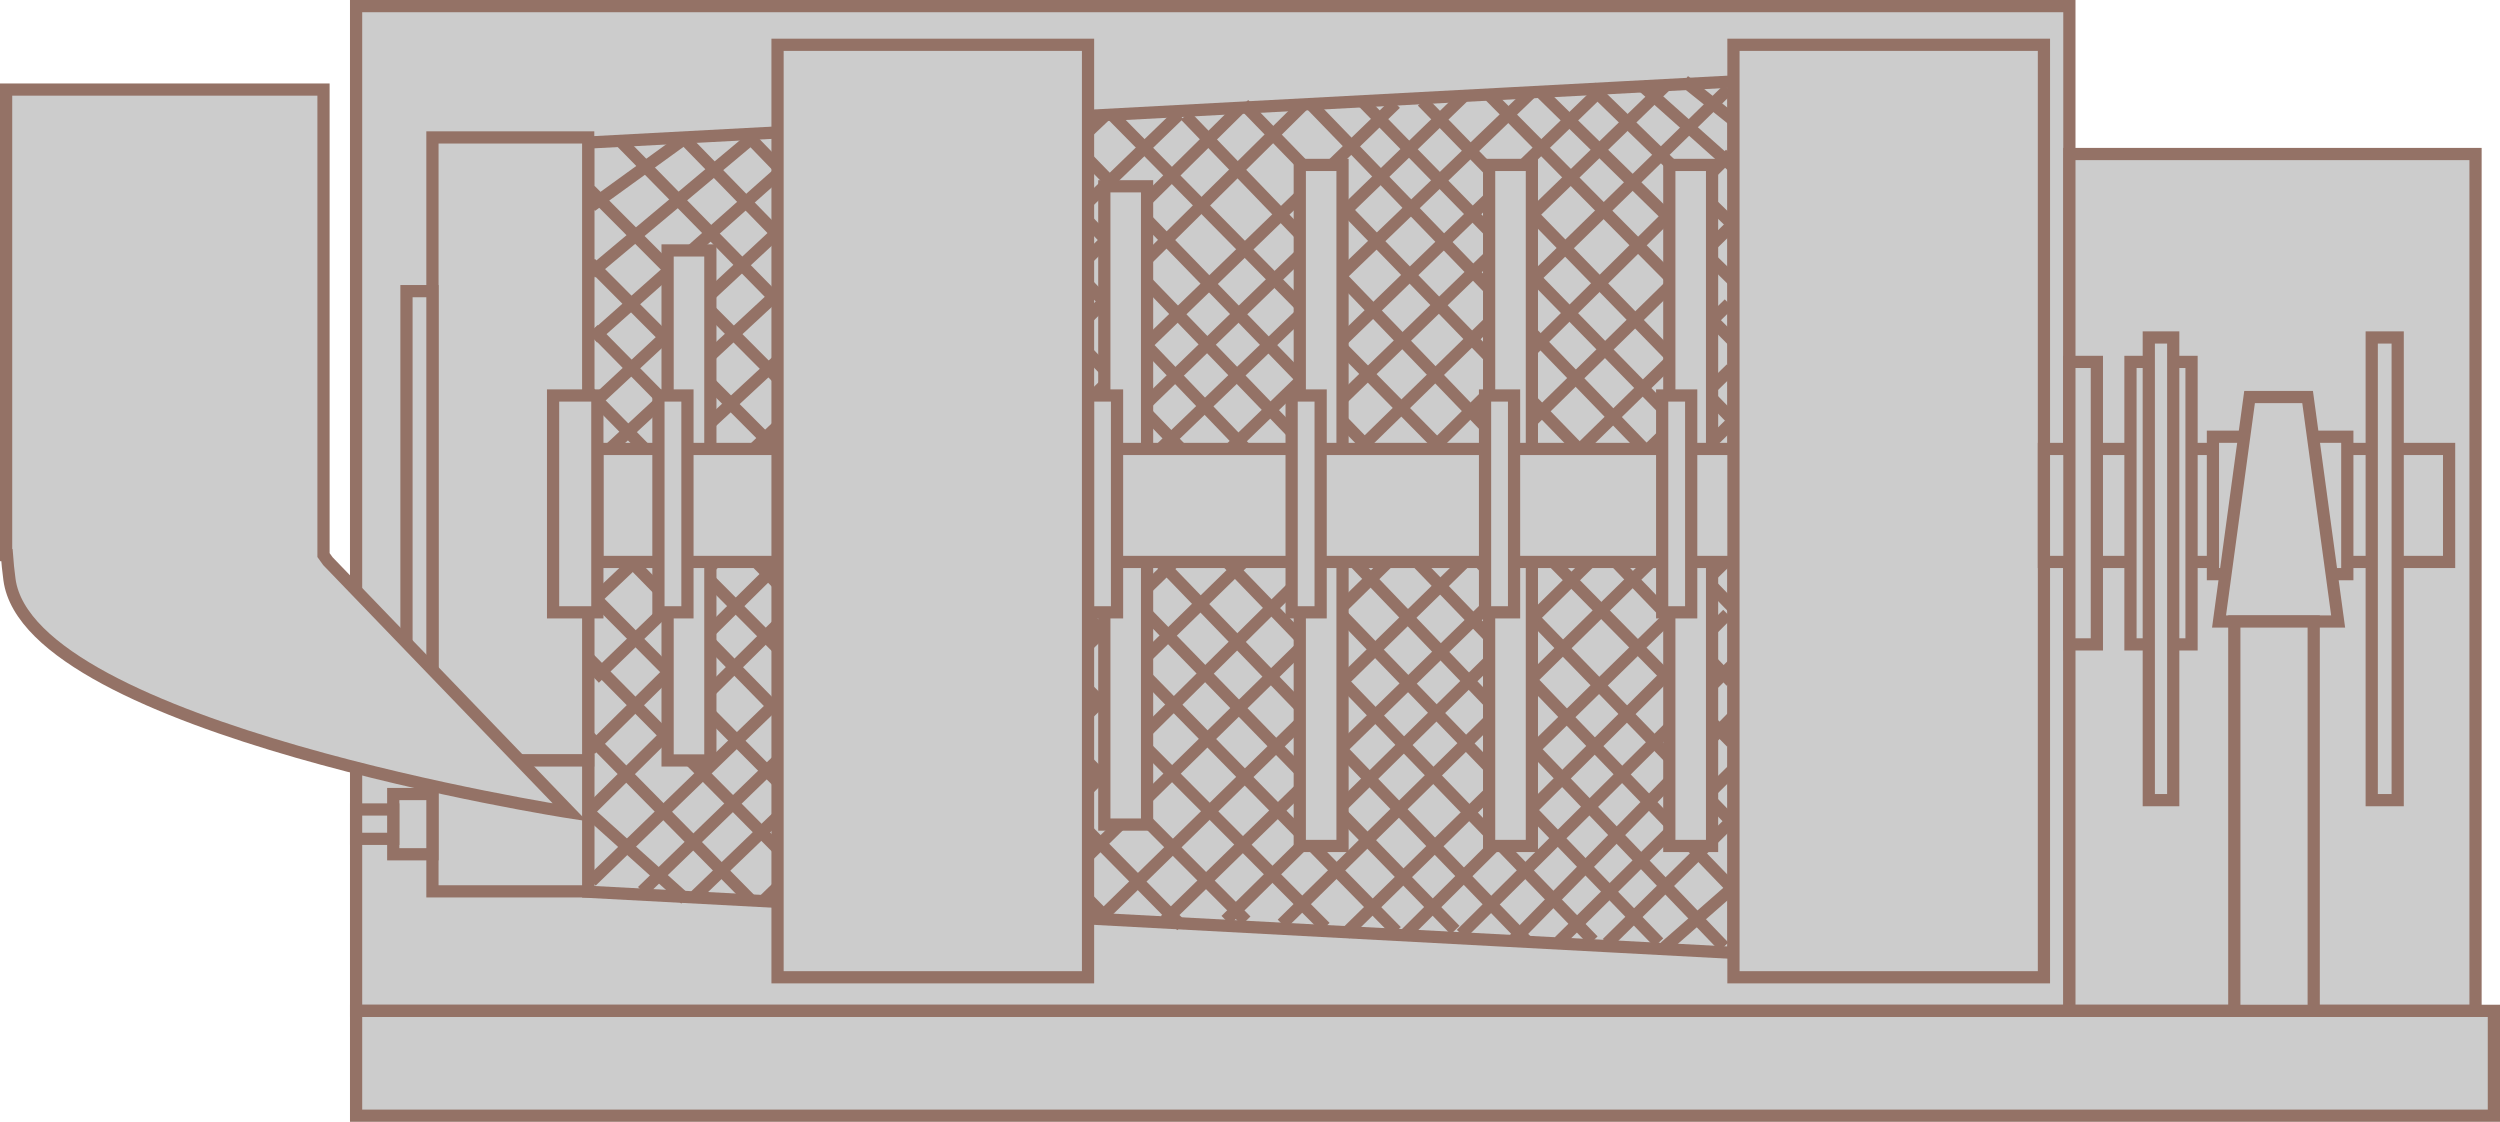 ﻿<?xml version="1.0" encoding="utf-8"?>

<svg version="1.1" id="图层_1" xmlns="http://www.w3.org/2000/svg" xmlns:xlink="http://www.w3.org/1999/xlink" x="0px" y="0px" width="409.299px" height="183.665px" viewBox="0 0 409.299 183.665" enable-background="new 0 0 409.299 183.665" xml:space="preserve">
<g>
	<rect x="58.299" y="1" fill="#CCCCCC" stroke="#947266" stroke-width="2" stroke-miterlimit="10" width="280.5" height="164.5" />
	<g>
		<polygon fill="#CCCCCC" stroke="#947266" stroke-width="2" stroke-miterlimit="10" points="283.799,156.002 96.299,146.002 &#xD;&#xA;			96.299,23.335 283.799,13.335 		" />
		<g>
			
				<line fill="#CCCCCC" stroke="#947266" stroke-width="2" stroke-miterlimit="10" x1="96.299" y1="107.668" x2="136.633" y2="148.334" />
			
				<line fill="#CCCCCC" stroke="#947266" stroke-width="2" stroke-miterlimit="10" x1="96.394" y1="120.516" x2="122.728" y2="147.184" />
			
				<line fill="#CCCCCC" stroke="#947266" stroke-width="2" stroke-miterlimit="10" x1="95.869" y1="132.528" x2="112.203" y2="147.194" />
			
				<line fill="#CCCCCC" stroke="#947266" stroke-width="2" stroke-miterlimit="10" x1="96.249" y1="96.717" x2="147.583" y2="148.385" />
			
				<line fill="#CCCCCC" stroke="#947266" stroke-width="2" stroke-miterlimit="10" x1="96.905" y1="85.396" x2="159.239" y2="149.063" />
			
				<line fill="#CCCCCC" stroke="#947266" stroke-width="2" stroke-miterlimit="10" x1="96.516" y1="75.192" x2="170.85" y2="149.86" />
			
				<line fill="#CCCCCC" stroke="#947266" stroke-width="2" stroke-miterlimit="10" x1="96.466" y1="64.242" x2="180.8" y2="149.909" />
			
				<line fill="#CCCCCC" stroke="#947266" stroke-width="2" stroke-miterlimit="10" x1="97.122" y1="53.92" x2="193.456" y2="151.586" />
			
				<line fill="#CCCCCC" stroke="#947266" stroke-width="2" stroke-miterlimit="10" x1="96.683" y1="43.083" x2="204.017" y2="150.75" />
			
				<line fill="#CCCCCC" stroke="#947266" stroke-width="2" stroke-miterlimit="10" x1="96.633" y1="31.133" x2="216.967" y2="151.799" />
			
				<line fill="#CCCCCC" stroke="#947266" stroke-width="2" stroke-miterlimit="10" x1="101.289" y1="22.811" x2="228.623" y2="152.477" />
			
				<line fill="#CCCCCC" stroke="#947266" stroke-width="2" stroke-miterlimit="10" x1="111.899" y1="22.607" x2="238.233" y2="152.274" />
			
				<line fill="#CCCCCC" stroke="#947266" stroke-width="2" stroke-miterlimit="10" x1="122.85" y1="22.657" x2="250.184" y2="154.325" />
			
				<line fill="#CCCCCC" stroke="#947266" stroke-width="2" stroke-miterlimit="10" x1="133.506" y1="22.335" x2="260.84" y2="154.002" />
			
				<line fill="#CCCCCC" stroke="#947266" stroke-width="2" stroke-miterlimit="10" x1="283.791" y1="45.992" x2="252.457" y2="15.325" />
			
				<line fill="#CCCCCC" stroke="#947266" stroke-width="2" stroke-miterlimit="10" x1="283.852" y1="36.932" x2="260.518" y2="14.265" />
			
				<line fill="#CCCCCC" stroke="#947266" stroke-width="2" stroke-miterlimit="10" x1="284.008" y1="27.547" x2="268.674" y2="13.88" />
			
				<line fill="#CCCCCC" stroke="#947266" stroke-width="2" stroke-miterlimit="10" x1="284.069" y1="19.907" x2="275.735" y2="13.24" />
			
				<line fill="#CCCCCC" stroke="#947266" stroke-width="2" stroke-miterlimit="10" x1="283.841" y1="55.942" x2="243.507" y2="15.275" />
			
				<line fill="#CCCCCC" stroke="#947266" stroke-width="2" stroke-miterlimit="10" x1="284.185" y1="69.265" x2="232.851" y2="16.598" />
			
				<line fill="#CCCCCC" stroke="#947266" stroke-width="2" stroke-miterlimit="10" x1="283.574" y1="78.468" x2="223.24" y2="16.801" />
			
				<line fill="#CCCCCC" stroke="#947266" stroke-width="2" stroke-miterlimit="10" x1="283.624" y1="88.418" x2="214.29" y2="16.751" />
			
				<line fill="#CCCCCC" stroke="#947266" stroke-width="2" stroke-miterlimit="10" x1="283.968" y1="99.741" x2="203.634" y2="17.073" />
			
				<line fill="#CCCCCC" stroke="#947266" stroke-width="2" stroke-miterlimit="10" x1="283.407" y1="111.577" x2="194.073" y2="18.91" />
			
				<line fill="#CCCCCC" stroke="#947266" stroke-width="2" stroke-miterlimit="10" x1="283.457" y1="121.528" x2="182.123" y2="18.86" />
			
				<line fill="#CCCCCC" stroke="#947266" stroke-width="2" stroke-miterlimit="10" x1="283.801" y1="134.85" x2="171.467" y2="19.183" />
			
				<line fill="#CCCCCC" stroke="#947266" stroke-width="2" stroke-miterlimit="10" x1="284.19" y1="146.053" x2="162.856" y2="20.386" />
			
				<line fill="#CCCCCC" stroke="#947266" stroke-width="2" stroke-miterlimit="10" x1="282.24" y1="155.002" x2="152.906" y2="20.336" />
			
				<line fill="#CCCCCC" stroke="#947266" stroke-width="2" stroke-miterlimit="10" x1="271.584" y1="154.325" x2="142.25" y2="20.658" />
		</g>
		<g>
			
				<line fill="#CCCCCC" stroke="#947266" stroke-width="2" stroke-miterlimit="10" x1="112.483" y1="22.391" x2="96.816" y2="33.725" />
			
				<line fill="#CCCCCC" stroke="#947266" stroke-width="2" stroke-miterlimit="10" x1="123.434" y1="22.341" x2="96.767" y2="44.675" />
			
				<line fill="#CCCCCC" stroke="#947266" stroke-width="2" stroke-miterlimit="10" x1="135.756" y1="20.997" x2="97.089" y2="55.331" />
			
				<line fill="#CCCCCC" stroke="#947266" stroke-width="2" stroke-miterlimit="10" x1="145.959" y1="20.607" x2="97.292" y2="65.941" />
			
				<line fill="#CCCCCC" stroke="#947266" stroke-width="2" stroke-miterlimit="10" x1="156.909" y1="20.558" x2="97.242" y2="75.892" />
			
				<line fill="#CCCCCC" stroke="#947266" stroke-width="2" stroke-miterlimit="10" x1="170.231" y1="19.214" x2="96.564" y2="87.548" />
			
				<line fill="#CCCCCC" stroke="#947266" stroke-width="2" stroke-miterlimit="10" x1="181.068" y1="18.774" x2="96.401" y2="99.108" />
			
				<line fill="#CCCCCC" stroke="#947266" stroke-width="2" stroke-miterlimit="10" x1="193.019" y1="18.725" x2="97.352" y2="111.059" />
			
				<line fill="#CCCCCC" stroke="#947266" stroke-width="2" stroke-miterlimit="10" x1="203.341" y1="17.381" x2="96.674" y2="122.715" />
			
				<line fill="#CCCCCC" stroke="#947266" stroke-width="2" stroke-miterlimit="10" x1="213.544" y1="16.991" x2="96.877" y2="132.325" />
			
				<line fill="#CCCCCC" stroke="#947266" stroke-width="2" stroke-miterlimit="10" x1="228.494" y1="16.941" x2="96.827" y2="144.276" />
			
				<line fill="#CCCCCC" stroke="#947266" stroke-width="2" stroke-miterlimit="10" x1="239.816" y1="15.598" x2="105.149" y2="145.932" />
			
				<line fill="#CCCCCC" stroke="#947266" stroke-width="2" stroke-miterlimit="10" x1="230.159" y1="152.883" x2="282.826" y2="100.549" />
			
				<line fill="#CCCCCC" stroke="#947266" stroke-width="2" stroke-miterlimit="10" x1="239.22" y1="152.944" x2="283.887" y2="108.61" />
			
				<line fill="#CCCCCC" stroke="#947266" stroke-width="2" stroke-miterlimit="10" x1="247.604" y1="154.1" x2="284.271" y2="116.766" />
			
				<line fill="#CCCCCC" stroke="#947266" stroke-width="2" stroke-miterlimit="10" x1="255.244" y1="154.161" x2="283.911" y2="125.827" />
			
				<line fill="#CCCCCC" stroke="#947266" stroke-width="2" stroke-miterlimit="10" x1="263.109" y1="154.442" x2="283.776" y2="134.108" />
			
				<line fill="#CCCCCC" stroke="#947266" stroke-width="2" stroke-miterlimit="10" x1="272.568" y1="155.059" x2="283.235" y2="145.725" />
			
				<line fill="#CCCCCC" stroke="#947266" stroke-width="2" stroke-miterlimit="10" x1="220.209" y1="152.932" x2="282.876" y2="91.599" />
			
				<line fill="#CCCCCC" stroke="#947266" stroke-width="2" stroke-miterlimit="10" x1="209.887" y1="151.276" x2="283.554" y2="78.942" />
			
				<line fill="#CCCCCC" stroke="#947266" stroke-width="2" stroke-miterlimit="10" x1="200.684" y1="150.667" x2="283.351" y2="69.332" />
			
				<line fill="#CCCCCC" stroke="#947266" stroke-width="2" stroke-miterlimit="10" x1="190.733" y1="150.715" x2="283.4" y2="60.382" />
			
				<line fill="#CCCCCC" stroke="#947266" stroke-width="2" stroke-miterlimit="10" x1="180.411" y1="150.059" x2="283.078" y2="49.726" />
			
				<line fill="#CCCCCC" stroke="#947266" stroke-width="2" stroke-miterlimit="10" x1="168.574" y1="149.499" x2="283.241" y2="37.165" />
			
				<line fill="#CCCCCC" stroke="#947266" stroke-width="2" stroke-miterlimit="10" x1="158.624" y1="148.549" x2="283.291" y2="25.215" />
			
				<line fill="#CCCCCC" stroke="#947266" stroke-width="2" stroke-miterlimit="10" x1="145.302" y1="148.893" x2="282.969" y2="14.559" />
			
				<line fill="#CCCCCC" stroke="#947266" stroke-width="2" stroke-miterlimit="10" x1="134.099" y1="148.282" x2="272.766" y2="13.948" />
			
				<line fill="#CCCCCC" stroke="#947266" stroke-width="2" stroke-miterlimit="10" x1="125.148" y1="147.333" x2="261.815" y2="14.998" />
			
				<line fill="#CCCCCC" stroke="#947266" stroke-width="2" stroke-miterlimit="10" x1="113.826" y1="146.676" x2="250.493" y2="15.342" />
		</g>
	</g>
	<rect x="70.799" y="22.5" fill="#CCCCCC" stroke="#947266" stroke-width="2" stroke-miterlimit="10" width="25.5" height="102" />
	
		<rect x="70.799" y="124.5" fill="#CCCCCC" stroke="#947266" stroke-width="2" stroke-miterlimit="10" width="25.5" height="21.432" />
	<rect x="109.299" y="41" fill="#CCCCCC" stroke="#947266" stroke-width="2" stroke-miterlimit="10" width="7" height="83.5" />
	<rect x="180.799" y="30.5" fill="#CCCCCC" stroke="#947266" stroke-width="2" stroke-miterlimit="10" width="7" height="104.5" />
	<rect x="212.799" y="27" fill="#CCCCCC" stroke="#947266" stroke-width="2" stroke-miterlimit="10" width="7" height="111.5" />
	<rect x="243.799" y="27" fill="#CCCCCC" stroke="#947266" stroke-width="2" stroke-miterlimit="10" width="7" height="111.5" />
	<rect x="273.299" y="27" fill="#CCCCCC" stroke="#947266" stroke-width="2" stroke-miterlimit="10" width="7" height="111.5" />
	<rect x="97.799" y="73.5" fill="#CCCCCC" stroke="#947266" stroke-width="2" stroke-miterlimit="10" width="187" height="18.5" />
	<rect x="90.549" y="64.75" fill="#CCCCCC" stroke="#947266" stroke-width="2" stroke-miterlimit="10" width="7.25" height="35.5" />
	
		<rect x="107.799" y="64.75" fill="#CCCCCC" stroke="#947266" stroke-width="2" stroke-miterlimit="10" width="4.75" height="35.5" />
	
		<rect x="178.132" y="64.75" fill="#CCCCCC" stroke="#947266" stroke-width="2" stroke-miterlimit="10" width="4.75" height="35.5" />
	
		<rect x="211.465" y="64.75" fill="#CCCCCC" stroke="#947266" stroke-width="2" stroke-miterlimit="10" width="4.75" height="35.5" />
	
		<rect x="243.131" y="64.75" fill="#CCCCCC" stroke="#947266" stroke-width="2" stroke-miterlimit="10" width="4.75" height="35.5" />
	
		<rect x="272.131" y="64.75" fill="#CCCCCC" stroke="#947266" stroke-width="2" stroke-miterlimit="10" width="4.75" height="35.5" />
	
		<rect x="127.299" y="7.333" fill="#CCCCCC" stroke="#947266" stroke-width="2" stroke-miterlimit="10" width="50.833" height="152.666" />
	
		<rect x="283.799" y="7.333" fill="#CCCCCC" stroke="#947266" stroke-width="2" stroke-miterlimit="10" width="50.833" height="152.666" />
	<rect x="66.549" y="47.666" fill="#CCCCCC" stroke="#947266" stroke-width="2" stroke-miterlimit="10" width="4.25" height="70" />
	<rect x="64.382" y="130" fill="#CCCCCC" stroke="#947266" stroke-width="2" stroke-miterlimit="10" width="6.417" height="9.861" />
	
		<rect x="58.299" y="132.528" fill="#CCCCCC" stroke="#947266" stroke-width="2" stroke-miterlimit="10" width="6.083" height="4.807" />
	
		<rect x="338.799" y="25.215" fill="#CCCCCC" stroke="#947266" stroke-width="2" stroke-miterlimit="10" width="66.494" height="140.286" />
	
		<rect x="334.632" y="73.5" fill="#CCCCCC" stroke="#947266" stroke-width="2" stroke-miterlimit="10" width="66.334" height="18.5" />
	<rect x="362.3" y="71.5" fill="#CCCCCC" stroke="#947266" stroke-width="2" stroke-miterlimit="10" width="22" height="22.5" />
	
		<rect x="338.799" y="59.25" fill="#CCCCCC" stroke="#947266" stroke-width="2" stroke-miterlimit="10" width="4.5" height="46.25" />
	<rect x="348.799" y="59.25" fill="#CCCCCC" stroke="#947266" stroke-width="2" stroke-miterlimit="10" width="10" height="46.25" />
	<rect x="351.799" y="55.25" fill="#CCCCCC" stroke="#947266" stroke-width="2" stroke-miterlimit="10" width="4" height="75.75" />
	<polygon fill="#CCCCCC" stroke="#947266" stroke-width="2" stroke-miterlimit="10" points="377.799,65 368.299,65 363.299,101.75 &#xD;&#xA;		382.799,101.75 	" />
	
		<rect x="388.299" y="55.25" fill="#CCCCCC" stroke="#947266" stroke-width="2" stroke-miterlimit="10" width="4.25" height="75.75" />
	<rect x="365.8" y="101.75" fill="#CCCCCC" stroke="#947266" stroke-width="2" stroke-miterlimit="10" width="13" height="63.916" />
	
		<rect x="58.299" y="165.5" fill="#CCCCCC" stroke="#947266" stroke-width="2" stroke-miterlimit="10" width="350" height="17.164" />
	<path fill="#CCCCCC" stroke="#947266" stroke-width="2" stroke-miterlimit="10" d="M53.682,91.875l-0.717-1V14.666H1v76.209h0.133&#xD;&#xA;		c0.089,1.23,0.224,2.555,0.416,4C4.799,119.25,93.299,133,93.299,133L53.682,91.875z" />
</g>
</svg>
